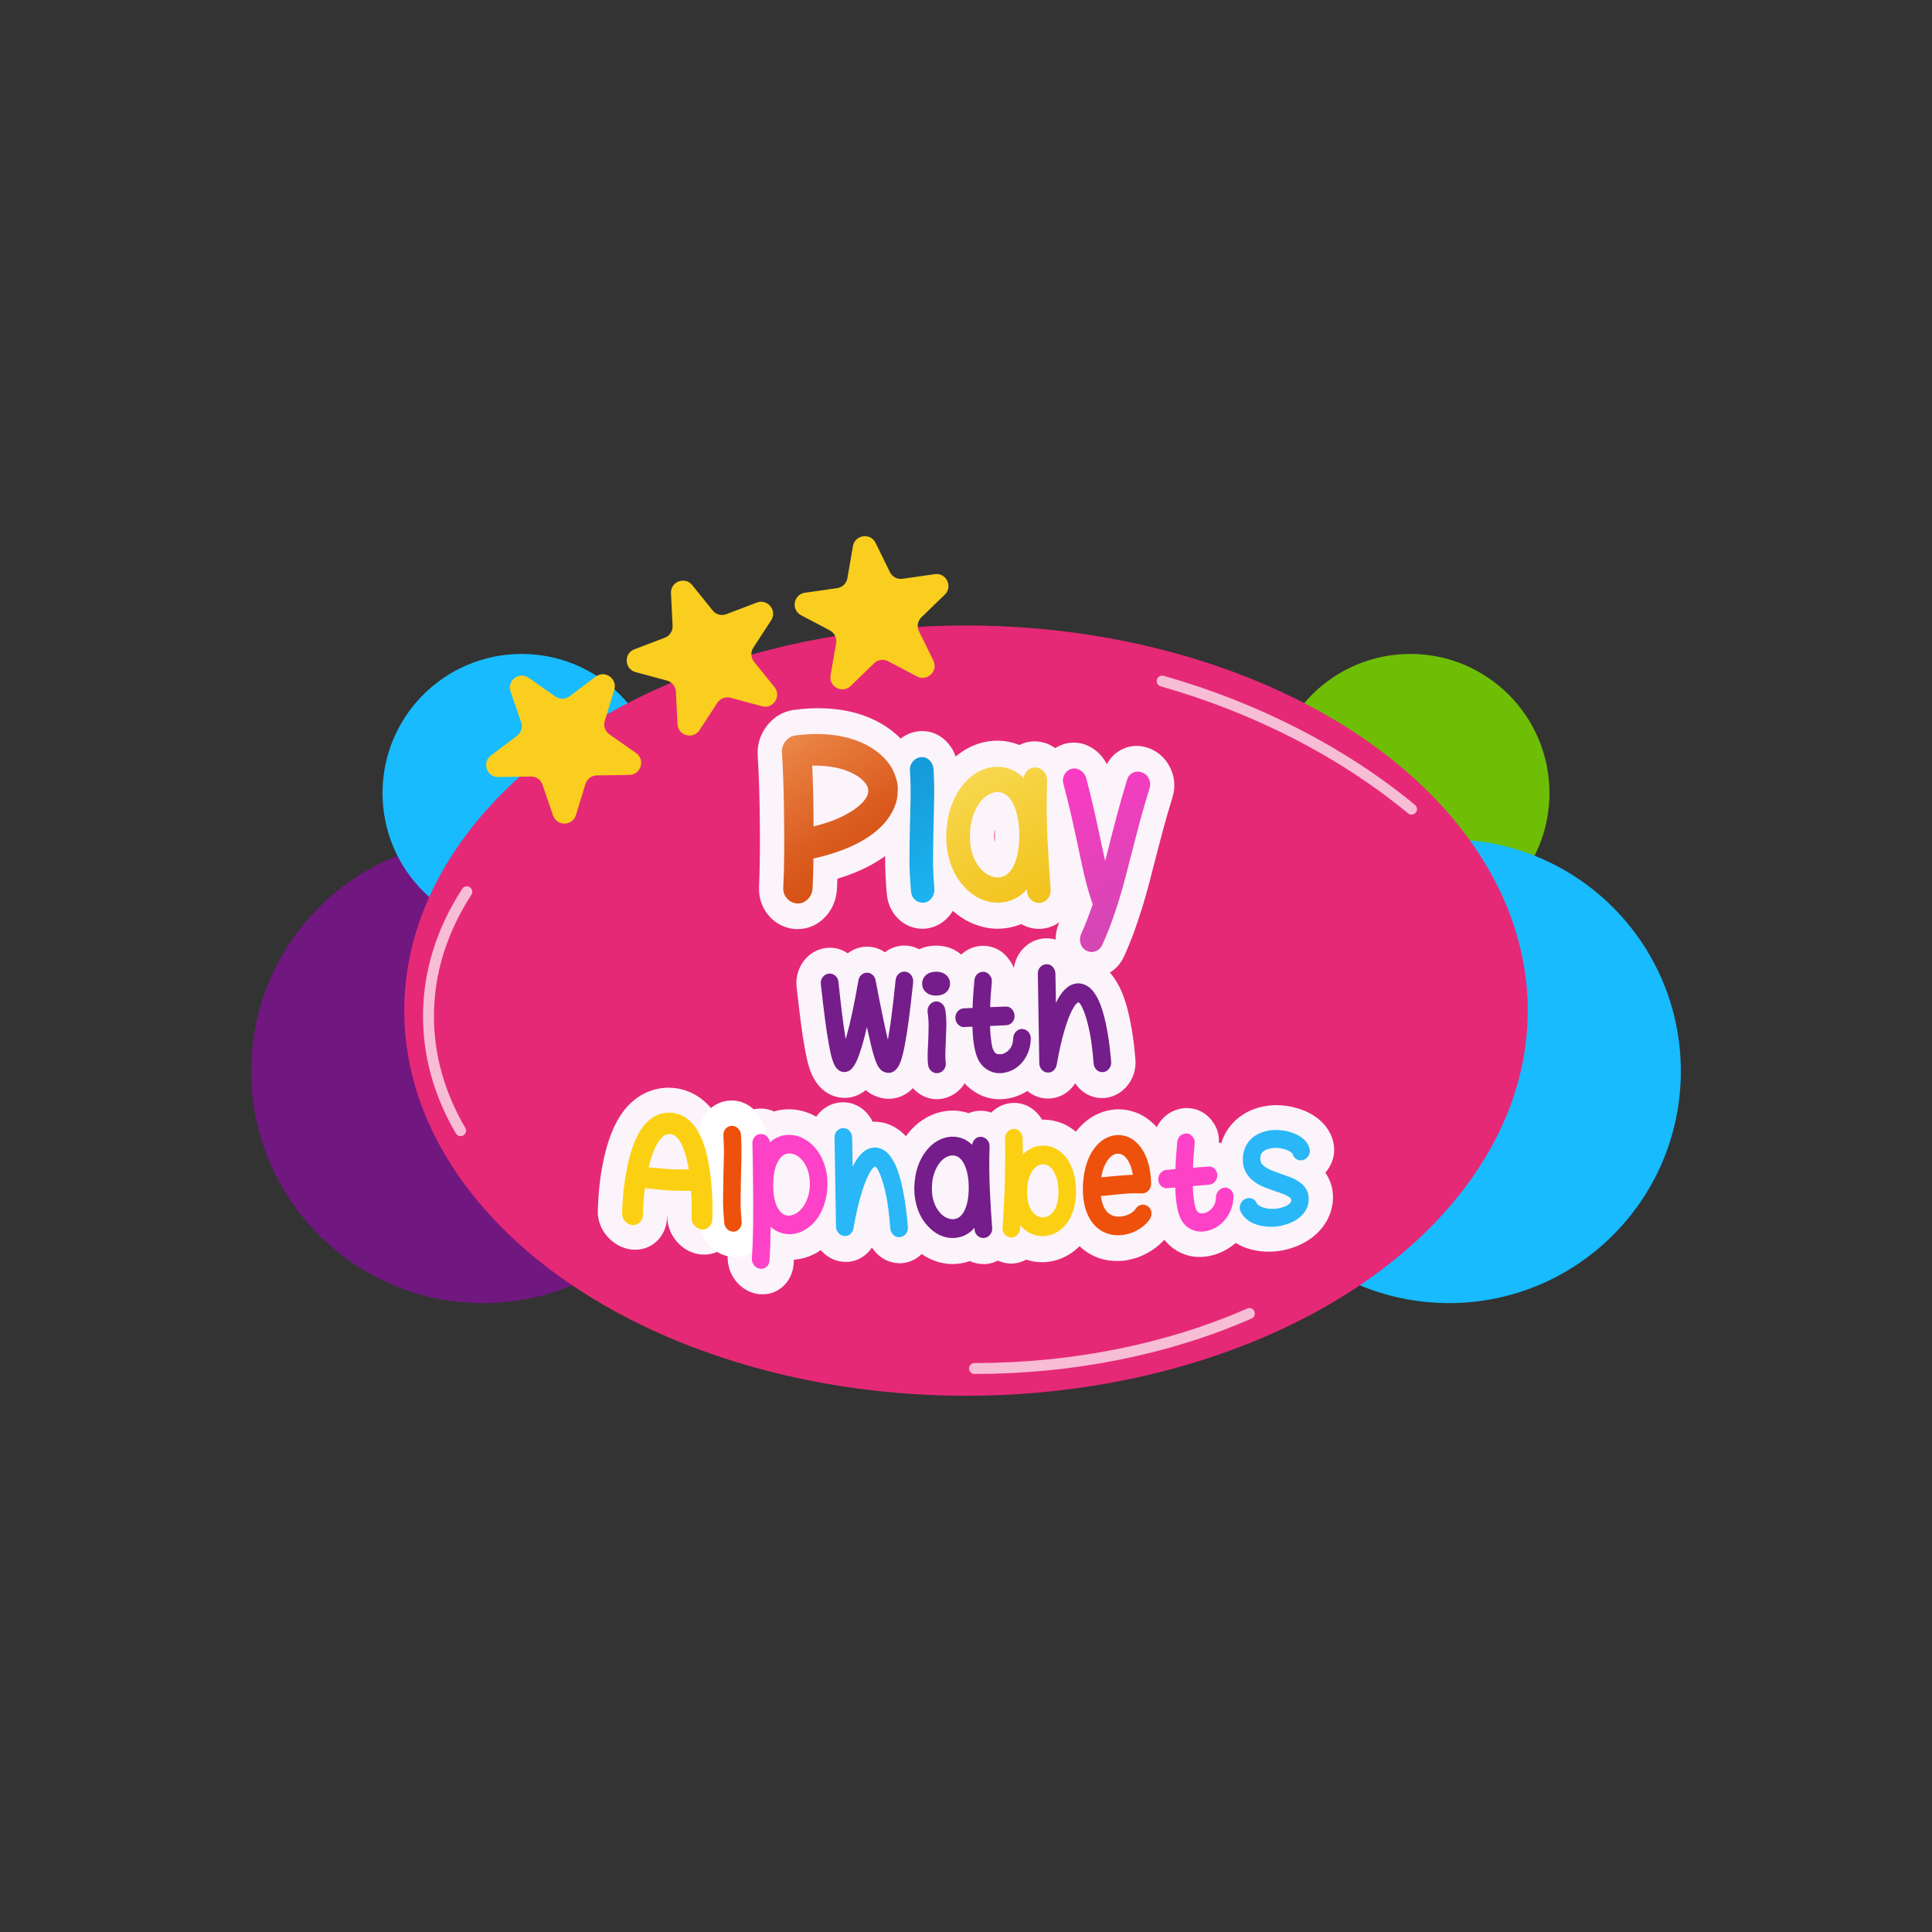 <?xml version="1.0" encoding="utf-8"?>
<!-- Generator: Adobe Illustrator 25.4.1, SVG Export Plug-In . SVG Version: 6.00 Build 0)  -->
<svg version="1.0" id="Layer_1" xmlns="http://www.w3.org/2000/svg" xmlns:xlink="http://www.w3.org/1999/xlink" x="0px" y="0px"
	 viewBox="0 0 500 500" style="enable-background:new 0 0 500 500;" xml:space="preserve">
<rect x="0" y="0" width="500" height="500" fill="#333333" stroke="none"/>
<style type="text/css">
	.st0{fill:none;stroke:#FFFFFF;stroke-width:4;stroke-miterlimit:10;}
	.st1{fill:#711780;}
	.st2{fill:#17BBFE;}
	.st3{fill:#6EBE06;}
	.st4{fill:#E52976;}
	.st5{opacity:0.69;}
	.st6{fill:#FFFFFF;}
	.st7{fill:#FCF4FB;}
	.st8{fill:#FCD012;}
	.st9{fill:#EE510B;}
	.st10{fill:#FE42C8;}
	.st11{fill:#29B7F7;}
	.st12{fill:url(#SVGID_1_);}
	.st13{fill:url(#SVGID_00000144335319685022227670000013051684444579634577_);}
	.st14{fill:url(#SVGID_00000052798780589306358720000007092310844473338762_);}
	.st15{fill:url(#SVGID_00000000209687374316802050000004594586707129485718_);}
	.st16{fill:#751D8A;}
	.st17{fill:#FACE1E;}
</style>
<path class="st0" d="M-664.45,201.81"/>
<g>
	<g>
		<circle class="st1" cx="125" cy="277.24" r="60"/>
		<circle class="st2" cx="135" cy="205.24" r="36"/>
	</g>
	<g>
		<circle class="st3" cx="365" cy="205.24" r="36"/>
		<circle class="st2" cx="375" cy="277.24" r="60"/>
	</g>
	<g>
		<ellipse class="st4" cx="250" cy="261.55" rx="145.38" ry="99.68"/>
		<g class="st5">
			<path class="st6" d="M119.2,294.03c-0.49,0-0.96-0.25-1.22-0.7c-5.64-9.63-8.5-19.83-8.5-30.32c0-11.49,3.41-22.59,10.14-32.99
				c0.42-0.66,1.3-0.84,1.96-0.42c0.66,0.42,0.84,1.3,0.42,1.96c-6.43,9.93-9.69,20.52-9.69,31.45c0,9.98,2.73,19.7,8.11,28.89
				c0.39,0.67,0.17,1.54-0.51,1.94C119.69,293.97,119.45,294.03,119.2,294.03z"/>
		</g>
		<g>
			<g>
				<path class="st7" d="M163.51,323.39c-0.05-0.01-0.07-0.01-0.12-0.01c-2.34-0.29-4.53-1.48-6.16-3.32
					c-1.72-1.93-2.61-4.32-2.52-6.75c0,0,0,0,0,0c0.01-0.23,0.02-0.62,0.04-1.17c0.03-0.81,0.09-1.8,0.18-3.03
					c0.09-1.27,0.24-2.7,0.45-4.25c0.21-1.6,0.52-3.26,0.88-4.92c0.96-4.42,2.29-7.97,3.99-10.74c0.9-1.46,1.91-2.74,3.01-3.75
					c1.1-1.01,2.24-1.82,3.41-2.41c1.18-0.6,2.38-1.02,3.57-1.26c1.07-0.21,2.12-0.3,3.12-0.27c3.94,0.1,7.5,1.77,10.31,4.87
					c0.02,0.02,0.03,0.03,0.05,0.05c2.22,2.49,3.85,5.75,5,9.97c0.01,0.03,0.01,0.04,0.02,0.07c0.7,2.67,1.22,5.76,1.56,9.18
					c0,0.03,0,0.05,0.01,0.08c0.12,1.34,0.21,2.66,0.27,3.92c0.06,1.25,0.09,2.4,0.09,3.39c0,0.96-0.01,1.72-0.02,2.3
					c-0.01,0.29-0.01,0.44-0.02,0.73c0,0.07,0,0.11,0,0.19c-0.01,0.1-0.01,0.15-0.02,0.25c-0.17,2.34-1.12,4.4-2.73,5.94
					c-1.68,1.6-3.89,2.39-6.23,2.22c-0.14-0.01-0.21-0.01-0.36-0.02c-0.09-0.01-0.14-0.02-0.23-0.03c-2.35-0.34-4.43-1.53-6.01-3.42
					c-1.6-1.9-2.44-4.29-2.36-6.72c-0.01,0-0.02,0-0.04,0c-0.01,0.24-0.02,0.48-0.03,0.73c-0.09,2.38-1.02,4.47-2.66,6.03
					c-1.69,1.59-3.92,2.36-6.29,2.15C163.61,323.4,163.58,323.39,163.51,323.39z"/>
				<path class="st7" d="M218.65,326.58c-0.22-0.01-0.45-0.02-0.68-0.05c-2.17-0.25-4.09-1.3-5.56-3.01
					c-1.45-1.68-2.26-3.77-2.34-6.03c-0.13-7.69-0.26-15.38-0.39-23.08c-0.07-2.49,0.81-4.8,2.47-6.53
					c1.55-1.62,3.62-2.55,5.82-2.61c0.11,0,0.22,0,0.33,0c2.25,0.03,4.37,0.98,5.96,2.7c0.64,0.69,1.17,1.48,1.58,2.33
					c0.2-0.01,0.4-0.02,0.6-0.01c0.18,0,0.36,0.01,0.53,0.02c2.64,0.19,5.09,1.35,7.09,3.34c0.04,0.04,0.06,0.06,0.1,0.1
					c1.16,1.21,2.19,2.73,3.06,4.52c0.02,0.04,0.03,0.06,0.05,0.1c1.07,2.29,1.91,5.07,2.59,8.49c0.26,1.29,0.48,2.57,0.66,3.79
					c0.18,1.24,0.32,2.3,0.42,3.26c0.1,0.94,0.17,1.7,0.22,2.28c0.05,0.61,0.08,0.93,0.09,1.17c0.12,2.39-0.62,4.71-2.12,6.52
					c-1.49,1.8-3.55,2.89-5.78,3.03c-0.1,0.01-0.14,0.01-0.24,0.02c-0.17,0-0.25,0-0.41-0.01c-2.2-0.04-4.29-0.97-5.88-2.61
					c-0.44-0.45-0.82-0.94-1.16-1.46c-0.46,0.7-1.01,1.32-1.65,1.86C222.47,326,220.62,326.64,218.65,326.58z"/>
				<path class="st7" d="M254.49,327.13c-1.23,0.01-2.41-0.25-3.48-0.76c-1.48,0.51-2.98,0.77-4.46,0.77
					c-1.07,0-2.13-0.14-3.15-0.39c-0.96-0.24-1.94-0.59-2.89-1.05c-0.03-0.02-0.05-0.02-0.08-0.04c-0.93-0.46-1.82-1.03-2.66-1.68
					c-0.8-0.63-1.56-1.36-2.26-2.14c-1.77-1.99-3.14-4.35-4.01-7c-0.82-2.51-1.21-5.21-1.14-8.04c0-0.08,0-0.12,0.01-0.2
					c0.06-1.18,0.18-2.34,0.36-3.46c0.21-1.28,0.52-2.53,0.94-3.71c0.78-2.23,1.88-4.25,3.24-5.98c1.46-1.85,3.2-3.34,5.16-4.38
					c2.07-1.1,4.25-1.65,6.49-1.65c1.43,0,2.81,0.23,4.12,0.67c0.98-0.42,2.03-0.63,3.13-0.63c0.12,0,0.23,0,0.35,0.01
					c2.2,0.09,4.27,1.07,5.83,2.78c1.64,1.8,2.49,4.17,2.41,6.68c-0.12,3.7-0.09,7.3,0.07,10.64c0.16,3.42,0.37,6.67,0.58,9.6
					c0.18,2.48-0.55,4.86-2.03,6.73c-1.5,1.89-3.58,3.04-5.88,3.24c-0.09,0.01-0.14,0.01-0.23,0.02
					C254.73,327.13,254.65,327.13,254.49,327.13z"/>
				<path class="st7" d="M289.73,326.34c-1.82,0.07-3.6-0.17-5.25-0.73c-3.57-1.21-6.41-3.8-8.25-7.35
					c-1.74-3.36-2.51-7.5-2.22-12.25c0.15-2.42,0.56-4.69,1.2-6.77c0.71-2.29,1.74-4.34,3.03-6.09c1.31-1.77,2.93-3.25,4.79-4.33
					c0.07-0.04,0.11-0.06,0.19-0.1c1.96-1.05,4.01-1.6,6.09-1.63c0.15,0,0.23,0,0.39,0c2.18,0.06,4.25,0.63,6.16,1.71
					c0.04,0.03,0.07,0.04,0.11,0.06c0.04,0.03,0.07,0.04,0.11,0.07c1.81,1.13,3.34,2.63,4.56,4.43c1.17,1.72,2.09,3.74,2.67,6
					c0.52,2.02,0.82,4.23,0.88,6.57c0,0.07,0,0.11,0,0.18c0,1.31-0.27,2.59-0.78,3.78c0.35,0.74,0.6,1.55,0.74,2.39
					c0.38,2.3-0.11,4.67-1.37,6.67c-0.03,0.05-0.05,0.08-0.09,0.14c-0.98,1.48-2.22,2.78-3.68,3.87c-1.31,0.97-2.77,1.77-4.34,2.37
					c-0.05,0.02-0.08,0.03-0.13,0.05c-0.05,0.02-0.08,0.03-0.13,0.04c-0.72,0.24-1.45,0.44-2.16,0.59
					C291.43,326.2,290.58,326.31,289.73,326.34z"/>
				<path class="st7" d="M311.23,325.28c-1.7,0.11-3.31-0.14-4.75-0.68c-2.78-1.03-5.05-3.04-6.45-5.83
					c-0.71-1.41-1.23-3.07-1.59-5.07c-0.02-0.09-0.03-0.19-0.05-0.28c-0.84-0.39-1.62-0.93-2.31-1.61
					c-1.58-1.57-2.51-3.73-2.59-6.06c-0.09-2.45,0.74-4.8,2.33-6.61c0.71-0.81,1.53-1.47,2.43-1.96c0.04-0.49,0.08-0.91,0.1-1.24
					c0.01-0.16,0.02-0.32,0.04-0.48c0.14-1.78,0.7-3.57,1.77-5.06c1.19-1.65,2.83-2.79,4.71-3.31c0.67-0.19,1.37-0.3,2.07-0.32
					c0.63-0.01,1.26,0.04,1.88,0.17c1.43,0.3,2.75,0.99,3.83,1.99c0.04,0.04,0.06,0.06,0.1,0.09c0.04,0.04,0.06,0.06,0.1,0.1
					c0.35,0.36,0.7,0.78,1.13,1.38c0.74,1.03,1.57,2.73,1.48,5.18c1.18,0.35,2.27,0.98,3.19,1.85c1.21,1.14,2.04,2.6,2.43,4.22
					c0.74,0.39,1.42,0.89,2.02,1.5c1.63,1.64,2.47,3.85,2.41,6.24c-0.05,1.74-0.35,3.46-0.92,5.09c-0.58,1.65-1.39,3.19-2.43,4.59
					c-0.04,0.05-0.05,0.07-0.09,0.12c-2.06,2.64-4.67,4.46-7.68,5.41C313.34,325.01,312.28,325.22,311.23,325.28z"/>
				<path class="st7" d="M329.84,323.88c-1.78,0.14-3.55,0.03-5.25-0.33c-2-0.42-3.82-1.18-5.35-2.27
					c-1.74-1.24-3.07-2.86-3.92-4.78c-0.94-2.15-1-4.57-0.19-6.81c0.4-1.12,1-2.14,1.76-3.01c-1.06-2.02-1.59-4.35-1.52-6.84
					c0-0.07,0-0.11,0.01-0.18c0.21-3.97,1.79-7.4,4.57-9.9c0.03-0.03,0.05-0.04,0.08-0.07c2.18-1.9,4.84-3.07,7.85-3.5
					c0.63-0.09,1.27-0.15,1.91-0.17c0.96-0.03,1.94,0.02,2.91,0.15c1.51,0.2,2.98,0.57,4.38,1.09c0.03,0.01,0.05,0.02,0.08,0.03
					c1.91,0.74,3.53,1.75,4.83,2.99c1.53,1.48,2.55,3.23,3.04,5.19c0.56,2.23,0.21,4.59-1.04,6.66c-0.29,0.49-0.62,0.94-0.99,1.36
					c1.23,1.75,1.91,3.8,1.97,6.04c0.09,3.55-1.34,6.96-4.05,9.58c-1.84,1.78-4.12,3.07-6.68,3.89c-0.69,0.22-1.42,0.42-2.15,0.57
					C331.35,323.71,330.59,323.82,329.84,323.88z"/>
				<path class="st7" d="M196.46,334.94c-0.09-0.01-0.14-0.02-0.23-0.03c-2.29-0.32-4.38-1.57-5.87-3.49
					c-1.47-1.9-2.19-4.25-2.03-6.6c0.06-0.95,0.12-2.18,0.18-3.61c0.06-1.43,0.1-2.99,0.12-4.65c0.02-1.67,0.03-3.44,0.02-5.28
					c-0.01-2.23-0.02-3.35-0.03-5.58c-0.01-1.8-0.03-3.54-0.07-5.21c-0.03-1.69-0.06-3.25-0.09-4.65c-0.05-2.37,0.76-4.61,2.34-6.3
					c1.55-1.67,3.65-2.61,5.91-2.65c0.11,0,0.22,0,0.33,0c1.15,0.03,2.25,0.28,3.27,0.75c1.31-0.4,2.67-0.59,4.07-0.56
					c2.03,0.04,4.03,0.52,5.95,1.44c0.04,0.02,0.06,0.03,0.09,0.04c1.75,0.88,3.36,2.1,4.77,3.62c0.04,0.04,0.05,0.06,0.09,0.1
					c1.71,1.92,3.03,4.19,3.92,6.74c0.88,2.5,1.29,5.22,1.22,8.05c-0.06,2.56-0.49,5.03-1.29,7.31c-0.79,2.26-1.9,4.27-3.28,5.99
					c-0.04,0.05-0.06,0.07-0.1,0.12c-1.52,1.79-3.27,3.19-5.21,4.14c-1.63,0.8-3.33,1.26-5.07,1.37c-0.02,0.4-0.05,0.78-0.08,1.14
					c-0.17,2.22-1.13,4.3-2.72,5.76c-1.61,1.47-3.62,2.18-5.81,2.04C196.7,334.95,196.62,334.95,196.46,334.94z"/>
				<path class="st6" d="M189.67,325.3c-2.14-0.13-4.11-1.04-5.7-2.62c-1.61-1.59-2.58-3.72-2.79-5.97
					c-0.21-2.31-0.34-4.58-0.32-6.71c0.01-1.96,0.04-4.01,0.09-6.07c0.04-1.67,0.09-3.35,0.12-5.06c0.03-1.52,0-3.15-0.11-4.84
					c-0.15-2.4,0.6-4.68,2.16-6.42c1.49-1.68,3.54-2.67,5.77-2.79c0.22-0.01,0.44-0.01,0.65-0.01c2.12,0.05,4.15,0.93,5.72,2.49
					c1.62,1.61,2.6,3.75,2.77,6.04c0,0.04,0,0.07,0.01,0.11c0.13,2.19,0.17,4.3,0.13,6.27c-0.04,1.83-0.08,3.63-0.12,5.41
					c-0.05,1.9-0.07,3.81-0.08,5.66c-0.01,1.65,0.07,3.37,0.23,5.12c0,0.06,0.01,0.09,0.01,0.14c0.17,2.31-0.51,4.55-1.9,6.29
					c-1.43,1.77-3.44,2.82-5.66,2.96c-0.14,0.01-0.22,0.01-0.36,0.02C190.03,325.32,189.91,325.31,189.67,325.3z"/>
				<path class="st7" d="M206.13,240.47c-0.09-0.01-0.14-0.01-0.23-0.02c-2.63-0.17-4.97-1.31-6.77-3.28
					c-1.9-2.08-2.82-4.83-2.69-7.71c0.25-5.4,0.26-11.2,0.2-17.05c-0.06-5.86-0.21-11.59-0.55-16.93c-0.17-2.8,0.71-5.6,2.54-7.84
					c1.79-2.2,4.14-3.55,6.78-3.91c1.45-0.2,2.91-0.33,4.31-0.4c2.34-0.11,4.63-0.03,6.79,0.23c3.59,0.44,6.91,1.38,9.84,2.8
					c3.11,1.51,5.71,3.51,7.75,5.87c1.25,1.45,2.27,3.08,3.01,4.82c0.72,1.68,1.2,3.45,1.44,5.25c0.01,0.1,0.02,0.15,0.03,0.26
					c0.01,0.1,0.01,0.15,0.02,0.26c0.06,0.95,0.05,2-0.03,3.24c-0.1,1.65-0.5,3.37-1.17,5.12c-0.63,1.65-1.57,3.33-2.79,5
					c-1.23,1.69-2.86,3.33-4.84,4.85c-3.51,2.7-7.81,4.8-13.05,6.38c-0.03,0.9-0.08,1.79-0.12,2.66c-0.15,2.71-1.15,5.22-2.98,7.18
					c-1.92,2.06-4.36,3.16-7.07,3.19C206.37,240.47,206.29,240.47,206.13,240.47z"/>
				<path class="st7" d="M238.77,240.36c-2.34,0.01-4.49-0.86-6.23-2.51c-1.78-1.69-2.81-3.95-3.04-6.51
					c-0.27-3.1-0.44-6.16-0.43-9.03c0.02-2.72,0.05-5.55,0.12-8.39c0.06-2.32,0.12-4.65,0.16-7.03c0.04-2.18,0-4.51-0.15-6.89
					c-0.17-2.69,0.66-5.31,2.35-7.35c1.66-2,3.84-3.18,6.32-3.41c0.25-0.02,0.48-0.03,0.71-0.04c2.34-0.03,4.5,0.86,6.23,2.57
					c1.8,1.78,2.85,4.08,3.04,6.65c0,0.05,0,0.07,0.01,0.11c0.17,2.93,0.22,5.75,0.17,8.39c-0.05,2.5-0.11,4.96-0.17,7.39
					c-0.06,2.61-0.1,5.25-0.11,7.8c-0.01,2.34,0.09,4.77,0.32,7.24c0,0.06,0.01,0.09,0.01,0.15c0.19,2.6-0.53,5.07-2.09,7.12
					c-1.56,2.06-3.75,3.37-6.19,3.67c-0.14,0.02-0.22,0.03-0.36,0.05C239.18,240.36,239.04,240.36,238.77,240.36z"/>
				<g>
					<path class="st7" d="M268.85,240.39c-1.63-0.01-3.16-0.43-4.53-1.24c-2.04,0.8-4.1,1.21-6.13,1.2c-1.27,0-2.54-0.15-3.75-0.45
						c-1.16-0.28-2.33-0.7-3.48-1.24c-0.03-0.02-0.05-0.02-0.08-0.04c-1.12-0.55-2.2-1.22-3.2-2c-0.97-0.75-1.89-1.62-2.74-2.56
						c-2.16-2.4-3.84-5.25-4.9-8.48c-1.02-3.08-1.49-6.44-1.41-9.96c0-0.08,0-0.12,0.01-0.2c0.08-1.49,0.23-2.97,0.46-4.39
						c0.25-1.59,0.65-3.14,1.15-4.6c0.96-2.77,2.31-5.28,3.98-7.42c1.77-2.27,3.87-4.09,6.23-5.36c2.47-1.32,5.07-1.98,7.74-1.96
						c1.96,0.02,3.85,0.4,5.63,1.12c1.25-0.65,2.64-0.98,4.09-0.95c0.13,0,0.26,0.01,0.39,0.02c2.43,0.15,4.64,1.25,6.37,3.19
						c1.79,2,2.71,4.6,2.63,7.31c-0.16,5.02-0.12,9.88,0.09,14.4c0.21,4.63,0.5,8.99,0.78,12.91c0.2,2.69-0.6,5.26-2.21,7.25
						c-1.63,2.02-3.91,3.24-6.41,3.42c-0.09,0.01-0.14,0.01-0.23,0.02C269.13,240.39,269.04,240.39,268.85,240.39z M257.43,214.6
						c-0.07,0.45-0.12,0.95-0.13,1.5c0,0.05,0,0.07,0,0.12c-0.02,0.65,0.01,1.25,0.11,1.8c0.05-0.57,0.08-1.18,0.08-1.85
						C257.49,215.62,257.47,215.09,257.43,214.6z"/>
				</g>
				<path class="st7" d="M282.55,253.06c-1.36,0-2.68-0.31-3.9-0.9c-2.37-1.14-4.14-3.21-4.95-5.84c-0.76-2.44-0.65-4.99,0.33-7.35
					c0.02-0.05,0.03-0.07,0.05-0.12c0.02-0.05,0.03-0.07,0.05-0.11c0.52-1.15,1.01-2.3,1.44-3.44c0.18-0.47,0.36-0.95,0.53-1.43
					c-0.66-2.15-1.23-4.27-1.7-6.33c-0.59-2.58-1.15-5.25-1.7-7.89c-0.44-2.12-0.97-4.47-1.52-6.91c-0.54-2.38-1.19-5.1-1.99-8.01
					c-0.71-2.6-0.44-5.33,0.79-7.65c1.2-2.25,3.09-3.83,5.45-4.54c0.04-0.01,0.07-0.02,0.11-0.03c0.04-0.01,0.07-0.02,0.11-0.03
					c0.82-0.21,1.65-0.31,2.47-0.29c1.58,0.05,3.11,0.51,4.52,1.39c1.66,1.03,2.94,2.46,3.79,4.2c0.89-1.68,2.25-3.02,3.94-3.85
					c1.33-0.65,2.74-0.95,4.19-0.88c0.94,0.04,1.88,0.24,2.8,0.58c2.43,0.9,4.39,2.73,5.53,5.14c1.13,2.37,1.33,4.93,0.6,7.4
					c-0.01,0.03-0.01,0.04-0.02,0.07c-0.97,3.14-1.82,6.08-2.53,8.73c-0.71,2.65-1.39,5.25-2.02,7.71c-0.54,2.1-1.06,4.15-1.58,6.14
					c-0.54,2.04-1.12,4.1-1.75,6.12c-0.63,2.02-1.32,4.08-2.05,6.11c-0.76,2.09-1.64,4.25-2.61,6.41c-0.75,1.68-1.95,3.11-3.47,4.11
					C285.98,252.55,284.28,253.07,282.55,253.06z"/>
				<path class="st7" d="M229.91,284.38c-1.21-0.01-2.47-0.31-3.74-0.89c-0.75-0.34-1.45-0.8-2.1-1.37c-0.96,0.8-2.08,1.38-3.3,1.72
					c-0.06,0.02-0.09,0.02-0.16,0.04c-0.71,0.18-1.43,0.26-2.15,0.25c-1.77-0.02-3.51-0.61-5-1.71c-1.86-1.37-3.19-3.47-4.04-6.15
					c-0.22-0.7-0.43-1.47-0.62-2.33c-0.15-0.7-0.32-1.52-0.49-2.46c-0.35-1.88-0.71-4.2-1.06-6.89c-0.34-2.62-0.71-5.72-1.09-9.2
					c-0.26-2.4,0.4-4.77,1.85-6.69c1.43-1.88,3.46-3.07,5.73-3.36c0.33-0.04,0.66-0.06,0.98-0.07c1.68-0.01,3.28,0.49,4.67,1.45
					c1.45-1.11,3.15-1.71,4.95-1.72c1.69-0.01,3.29,0.49,4.68,1.46c1.46-1.14,3.18-1.74,4.98-1.75c0.32,0,0.65,0.02,0.97,0.05
					c2.3,0.27,4.35,1.48,5.77,3.42c1.36,1.86,2,4.09,1.84,6.46c0,0.05-0.01,0.08-0.01,0.13c-0.01,0.05-0.01,0.08-0.01,0.13
					c-0.4,3.84-0.79,7.21-1.16,10c-0.39,2.93-0.78,5.34-1.18,7.35c-0.43,2.19-0.9,3.95-1.44,5.31c-0.03,0.08-0.05,0.12-0.08,0.2
					c0,0-0.23,0.49-0.32,0.7c-0.32,0.72-0.73,1.41-1.22,2.08c-0.56,0.77-1.24,1.46-2.01,2.06c-1.1,0.85-2.37,1.41-3.76,1.65
					c-0.21,0.04-0.31,0.05-0.51,0.09c-0.09,0-0.13,0-0.22,0C230.42,284.37,230.17,284.38,229.91,284.38z"/>
				<path class="st7" d="M242.46,284.48c-2.02-0.01-3.92-0.76-5.49-2.16c-1.59-1.42-2.62-3.34-2.97-5.55
					c-0.01-0.05-0.01-0.08-0.02-0.13c-0.17-1.22-0.24-2.54-0.21-3.92c0.02-1.04,0.09-2.18,0.15-3.34c0.06-1.16,0.08-2.38,0.1-3.64
					c0.02-0.93-0.04-1.84-0.17-2.68c-0.16-1.06-0.13-2.12,0.05-3.14c-0.99-1.57-1.53-3.43-1.53-5.37c0-2.42,0.82-4.66,2.38-6.49
					c0.04-0.04,0.05-0.06,0.09-0.11c0.04-0.04,0.06-0.06,0.1-0.1c0.38-0.41,0.8-0.79,1.25-1.14c0.51-0.39,1.07-0.73,1.66-1.02
					c0.69-0.33,1.49-0.6,2.33-0.76c0.7-0.14,1.4-0.2,2.09-0.2c1.56,0,3.03,0.31,4.36,0.93c0.06,0.03,0.1,0.04,0.16,0.07
					c0.06,0.03,0.09,0.05,0.16,0.08c0.9,0.48,1.73,1.1,2.46,1.82c0.1,0.1,0.15,0.15,0.25,0.24c0.09,0.11,0.13,0.16,0.22,0.27
					c1.5,1.84,2.29,4.05,2.29,6.39c0,1.85-0.49,3.62-1.42,5.18c0.01,0.07,0.07,0.38,0.07,0.38c0.3,1.91,0.43,3.86,0.38,5.78
					c-0.04,1.57-0.09,3.08-0.16,4.51c-0.04,0.88-0.08,1.74-0.1,2.56c-0.02,0.6,0.01,0.83,0.02,0.84c0.01,0.07,0.02,0.1,0.03,0.16
					c0.34,2.44-0.24,4.87-1.61,6.84c-1.31,1.87-3.22,3.09-5.32,3.52C243.55,284.42,243.02,284.48,242.46,284.48z"/>
				<path class="st7" d="M258.75,284.48c-1.7,0.01-3.31-0.34-4.76-0.98c-2.78-1.21-5.06-3.38-6.46-6.29
					c-0.71-1.48-1.23-3.19-1.59-5.23c-0.02-0.1-0.03-0.19-0.05-0.29c-0.84-0.43-1.62-1.01-2.31-1.73c-1.58-1.65-2.51-3.87-2.59-6.23
					c-0.09-2.49,0.74-4.84,2.34-6.64c0.71-0.8,1.53-1.45,2.43-1.93c0.04-0.5,0.06-0.75,0.1-1.25c0.01-0.16,0.02-0.33,0.04-0.49
					c0.14-1.81,0.7-3.62,1.77-5.11c1.19-1.66,2.84-2.78,4.72-3.27c0.67-0.18,1.37-0.27,2.07-0.27c0.63,0,1.26,0.08,1.88,0.23
					c1.43,0.35,2.75,1.09,3.83,2.16c0.04,0.04,0.06,0.06,0.1,0.1c0.04,0.04,0.06,0.06,0.1,0.11c0.35,0.38,0.7,0.83,1.13,1.45
					c0.74,1.08,1.57,2.87,1.48,5.39c1.18,0.41,2.27,1.1,3.2,2.04c1.21,1.23,2.05,2.78,2.43,4.48c0.74,0.44,1.42,0.99,2.03,1.65
					c1.63,1.79,2.48,4.14,2.41,6.61c-0.05,1.81-0.35,3.58-0.93,5.25c-0.58,1.68-1.4,3.23-2.44,4.61c-0.04,0.05-0.05,0.07-0.09,0.12
					c-2.07,2.61-4.68,4.32-7.7,5.11C260.87,284.32,259.81,284.47,258.75,284.48z"/>
				<path class="st7" d="M271.28,284.3c-0.22,0-0.45-0.01-0.68-0.02c-2.17-0.16-4.09-1.14-5.57-2.8c-1.45-1.63-2.26-3.71-2.34-6
					c-0.13-7.77-0.26-15.55-0.39-23.32c-0.07-2.51,0.81-4.87,2.47-6.64c1.56-1.66,3.62-2.61,5.83-2.69c0.11,0,0.22-0.01,0.33,0
					c2.25,0.01,4.37,0.96,5.96,2.67c0.64,0.69,1.17,1.47,1.58,2.32c0.2-0.01,0.4-0.02,0.6-0.02c0.18,0,0.35,0.01,0.52,0.02
					c2.64,0.18,5.09,1.32,7.09,3.29c0.04,0.04,0.06,0.06,0.1,0.1c1.16,1.19,2.19,2.7,3.06,4.46c0.02,0.04,0.03,0.06,0.05,0.11
					c1.07,2.26,1.91,5,2.59,8.37c0.25,1.27,0.48,2.52,0.65,3.73c0.18,1.18,0.32,2.26,0.42,3.22c0.1,0.93,0.17,1.68,0.22,2.26
					c0.05,0.6,0.08,0.91,0.09,1.15c0.12,2.35-0.62,4.65-2.12,6.48c-1.49,1.82-3.55,2.94-5.78,3.16c-0.1,0.01-0.14,0.01-0.24,0.02
					c-0.17,0-0.25,0-0.42,0.01c-2.2,0.03-4.29-0.83-5.88-2.41c-0.44-0.44-0.82-0.91-1.16-1.42c-0.46,0.71-1.01,1.35-1.65,1.92
					C275.11,283.57,273.26,284.29,271.28,284.3z"/>
				<g>
					<path class="st8" d="M184.07,306.05c0.12,1.26,0.19,2.48,0.25,3.63c0.06,1.15,0.08,2.17,0.08,3.04c0,0.88-0.01,1.58-0.02,2.11
						c-0.01,0.53-0.02,0.81-0.02,0.84c-0.06,0.74-0.34,1.36-0.85,1.85c-0.51,0.49-1.13,0.71-1.85,0.66c-0.05,0-0.07,0-0.12-0.01
						c-0.75-0.1-1.37-0.45-1.87-1.04c-0.5-0.59-0.73-1.27-0.7-2.04c0.03-0.74,0.04-1.42,0.04-2.03c0-0.61-0.01-1.34-0.04-2.19
						c-0.03-0.84-0.07-1.74-0.12-2.69c-0.91,0.01-1.81,0.01-2.7,0c-0.88-0.01-1.77-0.04-2.65-0.09c-1.13-0.07-2.24-0.15-3.34-0.26
						c-1.09-0.11-2.18-0.22-3.25-0.35c-0.14,0.98-0.24,1.89-0.31,2.75c-0.07,0.85-0.12,1.6-0.14,2.23
						c-0.03,0.63-0.05,1.33-0.08,2.08c-0.03,0.73-0.3,1.34-0.83,1.84c-0.52,0.49-1.15,0.71-1.86,0.66c-0.02,0-0.02,0-0.04,0
						c-0.75-0.09-1.38-0.43-1.91-1.01c-0.52-0.59-0.77-1.24-0.74-1.97c0-0.06,0.01-0.45,0.04-1.19c0.03-0.74,0.08-1.68,0.17-2.84
						c0.08-1.15,0.22-2.46,0.41-3.91c0.19-1.45,0.46-2.94,0.79-4.46c0.8-3.79,1.88-6.76,3.23-8.92c0.61-1.01,1.26-1.84,1.95-2.47
						c0.69-0.63,1.37-1.12,2.05-1.47c0.68-0.34,1.33-0.57,1.97-0.69c0.64-0.12,1.23-0.17,1.78-0.15c2.24,0.08,4.19,1.01,5.8,2.81
						c1.49,1.66,2.69,4.1,3.52,7.22C183.31,300.28,183.78,303.01,184.07,306.05z M167.86,302.09c1.74,0.18,3.47,0.33,5.18,0.45
						c1.71,0.12,3.45,0.15,5.22,0.09c-0.66-3.94-1.66-6.67-2.99-8.17c-0.55-0.62-1.19-0.94-1.91-0.97
						c-0.75-0.03-1.42,0.25-2.01,0.85c-0.59,0.6-1.12,1.34-1.57,2.22c-0.46,0.88-0.84,1.82-1.16,2.82
						C168.31,300.38,168.05,301.29,167.86,302.09z"/>
				</g>
				<g>
					<path class="st9" d="M189.67,318.74c-0.58-0.03-1.09-0.26-1.52-0.69c-0.43-0.42-0.66-0.96-0.72-1.59
						c-0.18-2.1-0.31-4.15-0.3-6.09c0.01-1.94,0.04-3.95,0.09-6c0.04-1.67,0.09-3.37,0.12-5.11c0.04-1.73,0-3.56-0.12-5.45
						c-0.04-0.65,0.14-1.22,0.56-1.69c0.42-0.47,0.94-0.72,1.57-0.75c0.63-0.03,1.18,0.19,1.64,0.65c0.47,0.46,0.73,1.02,0.77,1.65
						c0.13,1.99,0.16,3.9,0.12,5.71c-0.04,1.8-0.08,3.58-0.12,5.33c-0.05,1.97-0.08,3.9-0.09,5.77c-0.01,1.88,0.1,3.82,0.26,5.79
						c0.05,0.63-0.13,1.2-0.52,1.69c-0.4,0.49-0.9,0.76-1.5,0.8C189.81,318.75,189.76,318.75,189.67,318.74z"/>
				</g>
				<g>
					<path class="st10" d="M210.75,296.83c1.12,1.24,1.98,2.74,2.57,4.44c0.59,1.7,0.87,3.54,0.82,5.52
						c-0.04,1.83-0.35,3.56-0.91,5.17c-0.53,1.52-1.27,2.88-2.2,4.01c-0.95,1.15-2.08,2.03-3.29,2.62c-1.21,0.6-2.46,0.87-3.74,0.81
						c-0.93-0.04-1.88-0.27-2.8-0.71c-0.65-0.31-1.24-0.72-1.75-1.18c-0.05,1.71-0.09,3.32-0.12,4.83c-0.04,1.51-0.1,2.83-0.19,3.94
						c-0.05,0.63-0.29,1.15-0.72,1.54c-0.43,0.39-0.95,0.57-1.56,0.54c-0.07,0-0.1-0.01-0.17-0.01c-0.63-0.08-1.15-0.39-1.56-0.91
						c-0.41-0.52-0.59-1.12-0.54-1.77c0.07-1.07,0.13-2.36,0.19-3.86c0.06-1.5,0.1-3.12,0.12-4.85c0.02-1.73,0.03-3.55,0.02-5.44
						c-0.01-1.89-0.02-3.76-0.04-5.61c-0.01-1.85-0.04-3.62-0.07-5.34c-0.04-1.71-0.05-3.29-0.09-4.69
						c-0.02-0.65,0.18-1.22,0.61-1.69c0.43-0.46,0.96-0.7,1.59-0.71c0.61-0.01,1.13,0.2,1.57,0.63c0.44,0.43,0.69,0.95,0.73,1.56
						c1.51-1.36,3.23-2.01,5.14-1.97c1.17,0.03,2.32,0.31,3.43,0.86C208.88,295.11,209.88,295.87,210.75,296.83z M209.59,306.58
						c0.02-1.33-0.15-2.55-0.51-3.64c-0.36-1.1-0.89-2.05-1.59-2.82c-0.94-1.04-1.99-1.57-3.11-1.6c-1.07-0.03-1.96,0.46-2.66,1.47
						c-0.37,0.48-0.73,1.24-1.07,2.27c-0.34,1.03-0.52,2.46-0.54,4.27c-0.02,1.62,0.12,3.03,0.44,4.23c0.31,1.2,0.77,2.14,1.38,2.8
						c0.61,0.66,1.29,1.01,2.06,1.04c0.61,0.02,1.22-0.13,1.85-0.47c0.63-0.33,1.2-0.81,1.71-1.44c0.63-0.77,1.12-1.67,1.47-2.71
						C209.38,308.95,209.57,307.81,209.59,306.58z"/>
				</g>
				<g>
					<path class="st11" d="M232.69,320.19c-0.61-0.01-1.13-0.24-1.56-0.68c-0.43-0.44-0.67-0.99-0.72-1.64
						c-0.07-0.95-0.15-1.81-0.23-2.58c-0.08-0.77-0.19-1.66-0.31-2.66c-0.13-1-0.3-2.02-0.51-3.07c-0.49-2.4-1.03-4.29-1.61-5.67
						c-0.35-0.83-0.64-1.37-0.87-1.62c-0.23-0.25-0.37-0.39-0.42-0.42c-0.05,0.02-0.21,0.16-0.49,0.4c-0.28,0.24-0.65,0.8-1.12,1.66
						c-0.72,1.36-1.42,3.23-2.1,5.63c-0.3,1.04-0.57,2.06-0.8,3.06c-0.23,1-0.43,1.9-0.59,2.69c-0.16,0.79-0.32,1.68-0.49,2.63
						c-0.11,0.61-0.4,1.11-0.84,1.49c-0.44,0.37-0.97,0.53-1.57,0.46c-0.58-0.07-1.07-0.33-1.47-0.79c-0.4-0.46-0.61-1.01-0.63-1.65
						c-0.13-7.69-0.26-15.37-0.38-23.06c-0.02-0.67,0.19-1.24,0.63-1.7c0.44-0.46,0.98-0.7,1.61-0.72c0.63-0.01,1.17,0.22,1.61,0.69
						c0.44,0.48,0.68,1.05,0.7,1.72c0.06,3.04,0.08,4.56,0.14,7.6c0.09-0.2,0.19-0.39,0.28-0.57c0.09-0.18,0.2-0.37,0.31-0.57
						c0.33-0.57,0.66-1.06,1-1.49c0.34-0.43,0.69-0.8,1.07-1.12c0.65-0.54,1.27-0.88,1.84-1.04c0.57-0.15,1.06-0.22,1.45-0.19
						c1.19,0.09,2.27,0.6,3.18,1.53c0.68,0.69,1.29,1.64,1.85,2.79c0.82,1.76,1.5,4.05,2.06,6.87c0.23,1.18,0.43,2.32,0.59,3.43
						c0.16,1.11,0.29,2.11,0.39,2.98c0.09,0.88,0.16,1.59,0.21,2.14c0.05,0.55,0.07,0.85,0.07,0.9c0.05,0.65-0.14,1.23-0.56,1.73
						c-0.42,0.51-0.93,0.78-1.54,0.82C232.79,320.19,232.76,320.19,232.69,320.19z"/>
				</g>
				<path class="st7" d="M261.33,327c-0.09-0.01-0.14-0.01-0.23-0.02c-2.3-0.16-4.39-1.28-5.88-3.14c-1.47-1.84-2.2-4.21-2.03-6.65
					c0.14-1.96,0.26-3.96,0.36-5.96c0.1-1.95,0.17-3.9,0.22-5.8c0.04-1.9,0.07-3.77,0.09-5.57c0.01-1.74,0-3.4-0.05-4.94
					c-0.08-2.46,0.77-4.85,2.41-6.66c1.56-1.72,3.65-2.72,5.88-2.82c0.1,0,0.21-0.01,0.32-0.01c2.2-0.01,4.29,0.89,5.89,2.54
					c0.52,0.54,0.98,1.14,1.35,1.79c0.08,0,0.15,0,0.23,0c2.02-0.02,4.02,0.45,5.95,1.39c0.06,0.03,0.09,0.05,0.15,0.08
					c0.06,0.03,0.09,0.05,0.15,0.08c1.67,0.93,3.18,2.2,4.49,3.78c0.04,0.04,0.06,0.07,0.09,0.11c0.03,0.05,0.05,0.07,0.09,0.12
					c2.44,3.21,3.76,7.31,3.93,12.23c0,0.03,0,0.04,0,0.07c0.03,1.33-0.04,2.63-0.2,3.88c-0.17,1.3-0.46,2.57-0.84,3.77
					c-0.78,2.45-1.99,4.66-3.6,6.49c-1.34,1.52-2.9,2.71-4.62,3.55c-1.76,0.86-3.63,1.31-5.56,1.35c-1.49,0.03-2.95-0.2-4.35-0.67
					c-1.18,0.65-2.49,1.01-3.84,1.03C261.57,327,261.49,327,261.33,327z"/>
				<g>
					<path class="st8" d="M259.46,317.66c0.14-2.02,0.26-4.06,0.37-6.09c0.1-2.04,0.18-4.04,0.23-6c0.05-1.96,0.08-3.86,0.09-5.7
						s0-3.57-0.05-5.19c-0.02-0.67,0.19-1.26,0.63-1.75c0.44-0.49,0.98-0.75,1.61-0.78c0.61-0.03,1.14,0.19,1.59,0.66
						c0.45,0.47,0.69,1.03,0.72,1.68c0.02,0.67,0.04,1.37,0.04,2.08c0,0.71,0.01,1.44,0.04,2.19c0.51-0.53,1.13-1,1.85-1.4
						c1.06-0.59,2.18-0.88,3.32-0.89c1.1-0.01,2.24,0.23,3.29,0.78c0.99,0.52,1.91,1.33,2.73,2.31c1.59,2.09,2.46,4.89,2.55,8.35
						c0.03,0.96-0.02,1.9-0.14,2.78c-0.12,0.89-0.3,1.73-0.56,2.53c-0.49,1.55-1.22,2.9-2.2,4c-0.74,0.84-1.6,1.49-2.57,1.96
						c-0.97,0.47-1.99,0.71-3.06,0.73c-1.05,0.02-2.06-0.19-3.03-0.62c-0.97-0.43-1.85-1.07-2.64-1.91
						c-0.08-0.09-0.13-0.13-0.21-0.22c0,0.13-0.01,0.26-0.02,0.41c-0.01,0.15-0.03,0.29-0.05,0.41c-0.05,0.65-0.29,1.19-0.72,1.62
						c-0.43,0.43-0.94,0.65-1.52,0.65c-0.07,0-0.1,0-0.17,0c-0.63-0.04-1.15-0.32-1.56-0.83
						C259.6,318.93,259.41,318.34,259.46,317.66z M267.48,313.94c0.72,0.76,1.54,1.14,2.45,1.12c0.89-0.01,1.68-0.4,2.38-1.16
						c0.56-0.61,0.98-1.41,1.26-2.4c0.28-0.99,0.39-2.12,0.35-3.39c-0.05-1.49-0.23-2.67-0.56-3.52c-0.33-0.85-0.66-1.49-0.98-1.91
						c-0.33-0.43-0.71-0.78-1.14-1.01c-0.43-0.23-0.88-0.34-1.35-0.34c-0.98,0.01-1.83,0.51-2.55,1.49
						c-0.35,0.45-0.69,1.12-1.01,1.99c-0.33,0.88-0.51,2.06-0.53,3.52C265.78,310.82,266.36,312.71,267.48,313.94z"/>
				</g>
				<g>
					<path class="st9" d="M289.73,319.68c-1.12,0.04-2.18-0.11-3.18-0.45c-2.1-0.72-3.69-2.19-4.79-4.32
						c-1.16-2.24-1.68-5.13-1.47-8.6c0.11-1.84,0.41-3.53,0.89-5.06c0.48-1.54,1.14-2.87,1.98-4c0.79-1.08,1.75-1.97,2.83-2.58
						c1.11-0.62,2.31-0.93,3.46-0.92c1.18,0.01,2.34,0.33,3.36,0.93c1.06,0.63,1.97,1.56,2.69,2.63c0.75,1.11,1.35,2.44,1.75,3.97
						c0.4,1.54,0.64,3.25,0.66,5.07c0.01,0.68-0.24,1.33-0.73,1.83c-0.48,0.49-1.1,0.72-1.75,0.69c-1.25-0.07-2.51-0.07-3.76,0.03
						c-1.25,0.1-2.56,0.2-3.86,0.36c-0.46,0.05-0.94,0.11-1.43,0.15c-0.49,0.04-0.98,0.08-1.47,0.11c0.14,1.19,0.44,2.19,0.84,2.99
						c0.52,1.03,1.29,1.78,2.31,2.12c1.05,0.35,2.22,0.3,3.43-0.11c0.54-0.17,1.01-0.4,1.43-0.7c0.42-0.3,0.75-0.62,0.98-0.98
						c0.35-0.55,0.83-0.9,1.45-1.03c0.62-0.13,1.19,0,1.7,0.36c0.5,0.35,0.82,0.85,0.93,1.49c0.1,0.65-0.02,1.25-0.37,1.8
						c-0.54,0.81-1.22,1.52-2.05,2.13c-0.83,0.61-1.75,1.11-2.78,1.5c-0.51,0.17-1.02,0.3-1.52,0.41
						C290.75,319.6,290.24,319.66,289.73,319.68z M289.27,298.57c-0.93,0.02-1.78,0.56-2.55,1.62c-0.33,0.43-0.65,1-0.96,1.71
						c-0.31,0.71-0.57,1.64-0.75,2.79c0.4-0.03,0.8-0.07,1.22-0.1c0.42-0.03,0.85-0.1,1.26-0.14c0.9-0.1,1.87-0.15,2.8-0.24
						c0.93-0.09,1.89-0.14,2.87-0.17c-0.14-0.96-0.34-1.75-0.59-2.37c-0.26-0.62-0.51-1.13-0.77-1.52
						c-0.72-1.07-1.55-1.59-2.48-1.57C289.3,298.57,289.29,298.57,289.27,298.57z"/>
				</g>
				<g>
					<path class="st10" d="M316.99,307.34c0.63-0.01,1.16,0.21,1.61,0.66c0.44,0.45,0.65,1,0.63,1.65c-0.03,1.06-0.2,2.08-0.54,3.05
						c-0.34,0.97-0.81,1.86-1.41,2.67c-1.19,1.52-2.64,2.54-4.37,3.05c-0.56,0.18-1.12,0.28-1.68,0.31
						c-0.89,0.05-1.68-0.07-2.38-0.34c-1.44-0.51-2.53-1.48-3.25-2.91c-0.42-0.83-0.75-1.93-1-3.27c-0.24-1.35-0.39-2.97-0.44-4.88
						c-0.82,0.06-1.24,0.09-2.06,0.15c0,0.02-0.02,0.04-0.07,0.04c-0.61,0.02-1.13-0.18-1.57-0.62c-0.44-0.44-0.68-0.97-0.7-1.61
						c-0.02-0.66,0.18-1.24,0.61-1.73c0.43-0.49,0.95-0.76,1.56-0.81c0.91-0.08,1.36-0.11,2.27-0.19c0.05-1.42,0.12-2.7,0.21-3.84
						c0.09-1.14,0.16-1.99,0.21-2.56c0-0.07,0.01-0.15,0.02-0.22c0.01-0.07,0.02-0.13,0.02-0.18c0-0.54,0.16-1.02,0.47-1.46
						c0.31-0.44,0.74-0.72,1.24-0.86c0.35-0.1,0.7-0.12,1.07-0.05c0.36,0.07,0.68,0.24,0.96,0.5c0.12,0.12,0.29,0.33,0.51,0.64
						c0.22,0.31,0.31,0.75,0.26,1.31c0,0.07,0,0.11,0,0.18c0,0.05-0.01,0.11-0.02,0.18c-0.01,0.07-0.02,0.16-0.02,0.26
						c-0.05,0.49-0.11,1.25-0.19,2.27c-0.08,1.03-0.15,2.19-0.19,3.48c1.58-0.12,2.37-0.18,3.95-0.3c0.63-0.07,1.17,0.1,1.62,0.53
						c0.45,0.43,0.68,0.98,0.72,1.62c0.03,0.64-0.15,1.22-0.58,1.72c-0.43,0.49-0.96,0.77-1.59,0.82c-1.66,0.15-2.49,0.22-4.16,0.37
						c0.02,1.02,0.08,1.89,0.16,2.61c0.08,0.71,0.16,1.31,0.24,1.8c0.08,0.48,0.17,0.86,0.26,1.14c0.09,0.28,0.17,0.47,0.24,0.59
						c0.28,0.55,0.65,0.84,1.1,0.88c0.45,0.04,0.83,0.01,1.14-0.08c0.7-0.21,1.34-0.65,1.92-1.34c0.58-0.68,0.88-1.62,0.91-2.77
						c0.02-0.63,0.26-1.19,0.7-1.67c0.44-0.48,0.97-0.74,1.57-0.77C316.97,307.34,316.98,307.34,316.99,307.34z M304.73,296.38
						c0-0.02-0.01-0.04-0.02-0.04c-0.01,0-0.02-0.01-0.02-0.04c0.05,0.19,0.09,0.34,0.12,0.44
						C304.85,296.84,304.82,296.72,304.73,296.38z"/>
				</g>
				<g>
					<path class="st11" d="M329.84,317.46c-1.21,0.09-2.4,0-3.56-0.25c-1.27-0.27-2.37-0.72-3.26-1.36
						c-0.9-0.64-1.55-1.43-1.97-2.36c-0.26-0.59-0.27-1.19-0.05-1.8c0.22-0.61,0.62-1.07,1.2-1.37c0.58-0.3,1.16-0.35,1.75-0.15
						c0.58,0.19,1,0.58,1.26,1.16c0.14,0.3,0.43,0.57,0.86,0.81c0.43,0.24,0.95,0.42,1.57,0.55c0.62,0.13,1.29,0.18,2.01,0.15
						c0.72-0.02,1.44-0.14,2.16-0.36c0.14-0.03,0.34-0.1,0.61-0.2c0.27-0.1,0.53-0.23,0.8-0.39c0.27-0.16,0.49-0.35,0.68-0.56
						c0.19-0.21,0.28-0.46,0.28-0.75c0-0.07-0.03-0.19-0.09-0.35c-0.06-0.16-0.29-0.36-0.68-0.59c-0.42-0.25-0.93-0.5-1.54-0.72
						c-0.6-0.22-1.25-0.44-1.92-0.66c-0.93-0.31-1.85-0.66-2.76-1.02c-0.91-0.35-1.76-0.82-2.55-1.4c-2.07-1.49-3.11-3.56-3-6.08
						c0.09-2.12,0.9-3.89,2.34-5.18c1.21-1.08,2.77-1.74,4.57-2.02c1.02-0.15,2.06-0.17,3.12-0.04c1.06,0.13,2.09,0.37,3.05,0.74
						c1.16,0.43,2.1,1.01,2.82,1.71c0.72,0.69,1.18,1.5,1.39,2.36c0.15,0.6,0.08,1.18-0.26,1.74c-0.34,0.56-0.82,0.95-1.41,1.14
						c-0.59,0.18-1.17,0.11-1.69-0.19c-0.52-0.3-0.87-0.76-1.03-1.36c-0.05-0.12-0.22-0.29-0.51-0.51
						c-0.29-0.22-0.74-0.43-1.34-0.64c-0.65-0.23-1.33-0.37-2.04-0.42c-0.71-0.05-1.38,0.01-1.97,0.15
						c-0.59,0.13-1.08,0.29-1.41,0.51c-0.34,0.22-0.59,0.45-0.75,0.68c-0.16,0.24-0.26,0.47-0.3,0.71
						c-0.04,0.24-0.05,0.44-0.05,0.58c-0.01,0.47,0.06,0.89,0.24,1.24c0.19,0.35,0.5,0.68,0.94,0.99c0.53,0.38,1.18,0.71,1.94,1.01
						c0.76,0.29,1.52,0.6,2.29,0.87c0.75,0.27,1.53,0.53,2.28,0.81c0.76,0.27,1.45,0.62,2.08,1.03c1.79,1.12,2.71,2.6,2.75,4.48
						c0.04,1.74-0.59,3.25-1.92,4.52c-1.04,1-2.37,1.74-3.98,2.22c-0.47,0.15-0.95,0.28-1.45,0.38
						C330.86,317.36,330.35,317.42,329.84,317.46z"/>
				</g>
				<linearGradient id="SVGID_1_" gradientUnits="userSpaceOnUse" x1="192.648" y1="179.416" x2="232.802" y2="238.59">
					<stop  offset="0.124" style="stop-color:#F19554"/>
					<stop  offset="0.308" style="stop-color:#E77D3E"/>
					<stop  offset="0.593" style="stop-color:#DB5D20"/>
					<stop  offset="0.834" style="stop-color:#D34A0E"/>
					<stop  offset="1" style="stop-color:#D04308"/>
				</linearGradient>
				<path class="st12" d="M206.36,233.82c-1.06-0.07-1.96-0.5-2.68-1.29c-0.73-0.8-1.03-1.77-0.97-2.87
					c0.29-5.54,0.27-11.49,0.21-17.54c-0.06-6.05-0.2-11.9-0.56-17.39c-0.07-1.07,0.24-2.04,0.94-2.91
					c0.71-0.86,1.57-1.36,2.59-1.49c3.46-0.45,6.68-0.49,9.67-0.12c2.99,0.37,5.7,1.13,8.08,2.29c2.36,1.14,4.29,2.6,5.78,4.34
					c0.83,0.95,1.48,1.98,1.95,3.09c0.47,1.11,0.83,2.29,0.94,3.42c0.06,0.61,0.03,1.41-0.03,2.33c-0.06,0.93-0.3,1.93-0.71,3.01
					c-0.41,1.08-1.05,2.21-1.92,3.4c-0.87,1.19-2.05,2.36-3.54,3.52c-3.78,2.91-8.97,5.1-15.58,6.58c-0.04,1.29-0.07,2.58-0.09,3.85
					c-0.02,1.27-0.09,2.55-0.15,3.78c-0.05,1.07-0.42,2.02-1.15,2.8c-0.73,0.78-1.6,1.18-2.62,1.2
					C206.47,233.82,206.43,233.82,206.36,233.82z M210.2,198.14c0.24,5.12,0.35,10.36,0.35,15.74c2.95-0.75,5.32-1.56,7.11-2.43
					c1.79-0.88,3.14-1.71,4.04-2.41c0.99-0.78,1.8-1.57,2.33-2.38c0.53-0.81,0.75-1.55,0.68-2.22c-0.09-0.79-0.5-1.58-1.27-2.36
					c-0.77-0.78-1.78-1.47-3.04-2.06C217.65,198.7,214.24,198.07,210.2,198.14z"/>
				
					<linearGradient id="SVGID_00000116951881011615626150000017387074190224431531_" gradientUnits="userSpaceOnUse" x1="224.331" y1="185.679" x2="250.56" y2="238.996">
					<stop  offset="0" style="stop-color:#1490CF"/>
					<stop  offset="0.399" style="stop-color:#179FDD"/>
					<stop  offset="1" style="stop-color:#1EBCF9"/>
				</linearGradient>
				<path style="fill:url(#SVGID_00000116951881011615626150000017387074190224431531_);" d="M238.77,233.62
					c-0.78,0-1.46-0.27-2.04-0.82c-0.58-0.55-0.89-1.27-0.96-2.13c-0.24-2.88-0.42-5.7-0.4-8.38c0.02-2.68,0.05-5.45,0.12-8.28
					c0.06-2.3,0.12-4.66,0.16-7.06c0.05-2.39,0-4.91-0.16-7.5c-0.06-0.9,0.19-1.69,0.75-2.37c0.56-0.68,1.27-1.05,2.11-1.13
					c0.84-0.08,1.58,0.19,2.21,0.81c0.63,0.61,0.98,1.36,1.03,2.23c0.18,2.72,0.21,5.36,0.16,7.84c-0.05,2.48-0.11,4.93-0.16,7.34
					c-0.07,2.71-0.1,5.36-0.12,7.94c-0.02,2.58,0.13,5.25,0.35,7.94c0.07,0.86-0.17,1.66-0.7,2.36c-0.53,0.71-1.2,1.11-2.02,1.21
					C238.96,233.62,238.9,233.62,238.77,233.62z"/>
				
					<linearGradient id="SVGID_00000143609681630529716420000018250225971033314703_" gradientUnits="userSpaceOnUse" x1="250.805" y1="197.974" x2="272.958" y2="239.722">
					<stop  offset="0" style="stop-color:#F7D952"/>
					<stop  offset="0.024" style="stop-color:#F7D850"/>
					<stop  offset="0.669" style="stop-color:#F3C726"/>
					<stop  offset="1" style="stop-color:#F2C016"/>
				</linearGradient>
				<path style="fill:url(#SVGID_00000143609681630529716420000018250225971033314703_);" d="M271.9,230.19
					c0.06,0.9-0.18,1.69-0.73,2.37c-0.55,0.68-1.24,1.05-2.09,1.11c-0.09,0-0.14,0-0.23,0c-0.81-0.01-1.51-0.29-2.09-0.87
					c-0.58-0.57-0.93-1.32-0.96-2.16c-0.01-0.23-0.02-0.42-0.05-0.55c-0.03,0.07-0.09,0.15-0.19,0.25c-0.5,0.57-1.04,1.05-1.62,1.45
					c-0.58,0.4-1.18,0.75-1.81,1.04c-1.35,0.53-2.66,0.79-3.94,0.79c-0.81,0-1.6-0.1-2.37-0.28c-0.77-0.19-1.55-0.46-2.32-0.83
					c-0.75-0.36-1.46-0.82-2.14-1.33c-0.67-0.52-1.31-1.11-1.9-1.79c-1.57-1.71-2.73-3.73-3.5-6.05c-0.77-2.33-1.15-4.89-1.06-7.56
					c0.04-1.22,0.19-2.45,0.38-3.62c0.19-1.17,0.47-2.3,0.84-3.37c0.72-2.08,1.7-3.89,2.91-5.44c1.22-1.56,2.63-2.79,4.22-3.64
					c1.6-0.85,3.24-1.27,4.93-1.26c2.57,0.02,4.82,0.98,6.76,2.88c0.12-0.8,0.48-1.47,1.06-1.99c0.58-0.53,1.26-0.77,2.04-0.72
					c0.81,0.05,1.52,0.4,2.11,1.06c0.59,0.66,0.87,1.45,0.84,2.35c-0.17,5.26-0.13,10.28,0.09,15.01
					C271.32,221.75,271.59,226.14,271.9,230.19z M261.25,225.69c0.81-0.9,1.44-2.16,1.88-3.78c0.44-1.62,0.66-3.52,0.66-5.69
					c0-1.71-0.14-3.25-0.42-4.62c-0.28-1.38-0.67-2.56-1.15-3.55c-0.48-0.99-1.06-1.75-1.74-2.28c-0.67-0.52-1.43-0.79-2.28-0.8
					c-0.81-0.01-1.64,0.24-2.49,0.74c-0.84,0.5-1.6,1.23-2.28,2.18c-0.67,0.95-1.24,2.11-1.69,3.47c-0.45,1.36-0.68,2.91-0.73,4.6
					c-0.05,1.8,0.15,3.48,0.63,5c0.49,1.53,1.21,2.83,2.18,3.9c0.63,0.71,1.32,1.25,2.09,1.64c0.77,0.39,1.53,0.58,2.28,0.59
					C259.39,227.08,260.4,226.62,261.25,225.69z"/>
				
					<linearGradient id="SVGID_00000021839206020561802990000001003310731373759416_" gradientUnits="userSpaceOnUse" x1="274.36" y1="194.917" x2="298.319" y2="242.406">
					<stop  offset="0" style="stop-color:#FF3AC5"/>
					<stop  offset="1" style="stop-color:#D048B1"/>
				</linearGradient>
				<path style="fill:url(#SVGID_00000021839206020561802990000001003310731373759416_);" d="M295.54,199.89
					c0.81,0.3,1.41,0.84,1.78,1.63c0.38,0.79,0.44,1.61,0.19,2.45c-1,3.26-1.87,6.26-2.6,9.01c-0.73,2.75-1.42,5.36-2.04,7.82
					c-0.53,2.1-1.06,4.14-1.57,6.12c-0.52,1.98-1.07,3.93-1.66,5.86c-0.59,1.93-1.24,3.87-1.95,5.82c-0.7,1.95-1.51,3.93-2.42,5.95
					c-0.25,0.56-0.63,1.01-1.13,1.34c-0.5,0.33-1.03,0.49-1.59,0.49c-0.47,0-0.91-0.11-1.31-0.31c-0.78-0.37-1.31-0.98-1.57-1.83
					c-0.27-0.85-0.23-1.69,0.12-2.52c0.59-1.29,1.13-2.58,1.62-3.86c0.48-1.28,0.95-2.54,1.38-3.8c-0.03-0.03-0.05-0.08-0.05-0.15
					c-0.91-2.71-1.65-5.33-2.23-7.87c-0.58-2.54-1.13-5.13-1.67-7.72c-0.46-2.2-0.99-4.56-1.55-7.05c-0.56-2.49-1.25-5.27-2.06-8.32
					c-0.25-0.87-0.17-1.69,0.23-2.45c0.41-0.76,1.03-1.28,1.83-1.51c0.79-0.22,1.59-0.09,2.32,0.36c0.73,0.45,1.23,1.1,1.48,1.94
					c0.81,3.12,1.51,5.95,2.09,8.51c0.58,2.56,1.1,4.95,1.57,7.19c0.22,1,0.43,1.98,0.63,2.93c0.2,0.95,0.41,1.91,0.63,2.88
					c0.16-0.63,0.32-1.25,0.49-1.86c0.17-0.61,0.34-1.24,0.49-1.91c0.63-2.51,1.31-5.17,2.06-7.98c0.75-2.81,1.63-5.89,2.63-9.23
					c0.25-0.85,0.75-1.46,1.5-1.83C293.95,199.63,294.73,199.59,295.54,199.89z"/>
				<g>
					<path class="st16" d="M229.91,277.66c-0.37,0-0.81-0.12-1.31-0.34c-0.5-0.23-0.97-0.72-1.42-1.47
						c-0.21-0.4-0.42-0.88-0.63-1.44c-0.21-0.56-0.43-1.27-0.66-2.11c-0.21-0.77-0.44-1.69-0.68-2.75
						c-0.24-1.06-0.53-2.31-0.86-3.75c-0.23,1.02-0.46,1.96-0.68,2.81c-0.22,0.86-0.45,1.66-0.68,2.4
						c-0.26,0.84-0.51,1.59-0.75,2.23c-0.24,0.65-0.48,1.22-0.72,1.71c-0.23,0.47-0.54,0.95-0.91,1.43
						c-0.37,0.48-0.87,0.82-1.47,0.98c-0.76,0.2-1.49,0.05-2.13-0.43c-0.68-0.5-1.21-1.41-1.61-2.73c-0.16-0.5-0.31-1.07-0.45-1.71
						c-0.14-0.64-0.29-1.4-0.45-2.27c-0.33-1.76-0.66-3.93-1-6.52c-0.34-2.59-0.69-5.61-1.07-9.07c-0.07-0.64,0.09-1.22,0.49-1.75
						c0.4-0.52,0.91-0.82,1.54-0.9c0.63-0.08,1.19,0.09,1.68,0.5c0.49,0.41,0.77,0.95,0.84,1.62c0.33,3.07,0.64,5.79,0.93,8.15
						c0.29,2.36,0.58,4.38,0.86,6.07c0.04,0.22,0.06,0.34,0.11,0.56c0.05-0.12,0.08-0.23,0.09-0.32c0.01-0.09,0.04-0.19,0.09-0.32
						c0.51-1.79,1.03-3.89,1.54-6.33c0.51-2.43,1.04-5.17,1.57-8.2c0.09-0.57,0.35-1.04,0.77-1.42c0.42-0.37,0.9-0.56,1.43-0.56
						c0.54,0,1.01,0.18,1.43,0.54c0.42,0.36,0.69,0.83,0.8,1.4c0.68,3.58,1.27,6.59,1.77,9c0.5,2.42,0.94,4.41,1.31,5.98
						c0.05,0.2,0.08,0.34,0.11,0.41c0.02-0.12,0.05-0.26,0.07-0.39c0.02-0.14,0.05-0.28,0.07-0.43c0.3-1.72,0.61-3.79,0.91-6.21
						c0.3-2.42,0.62-5.21,0.94-8.38c0.07-0.67,0.35-1.22,0.84-1.65c0.49-0.42,1.05-0.6,1.68-0.53c0.63,0.07,1.14,0.37,1.52,0.9
						c0.38,0.52,0.55,1.12,0.51,1.8c-0.4,3.8-0.78,7.06-1.14,9.79c-0.36,2.73-0.74,5.03-1.1,6.87c-0.36,1.79-0.71,3.17-1.09,4.11
						c-0.07,0.15-0.16,0.35-0.28,0.62c-0.12,0.26-0.28,0.54-0.49,0.82c-0.21,0.29-0.47,0.55-0.77,0.78
						c-0.3,0.24-0.66,0.39-1.08,0.46c-0.05,0-0.11,0.01-0.19,0.02C230.1,277.65,230.01,277.66,229.91,277.66z"/>
				</g>
				<g>
					<path class="st16" d="M245.14,252.59c0.49,0.6,0.74,1.25,0.74,1.95c0,0.73-0.25,1.39-0.74,1.99c-0.3,0.33-0.64,0.58-1.02,0.75
						c-0.54,0.25-1.15,0.38-1.86,0.38c-0.33,0-0.65-0.03-0.98-0.09c-0.33-0.06-0.62-0.16-0.88-0.28c-0.21-0.1-0.4-0.21-0.56-0.34
						c-0.16-0.12-0.32-0.26-0.46-0.41c-0.49-0.55-0.73-1.21-0.73-1.99c0-0.72,0.24-1.37,0.73-1.95c0.14-0.15,0.29-0.29,0.46-0.41
						c0.16-0.12,0.35-0.24,0.56-0.34c0.26-0.12,0.55-0.22,0.88-0.28c0.33-0.06,0.65-0.09,0.98-0.09c0.7,0,1.34,0.12,1.86,0.37
						C244.49,252.02,244.84,252.29,245.14,252.59z M244.61,261.21c0.25,1.48,0.33,3,0.3,4.5c-0.04,1.5-0.09,2.94-0.16,4.31
						c-0.05,0.95-0.08,1.86-0.1,2.74c-0.02,0.88,0.02,1.61,0.1,2.17c0.1,0.67-0.05,1.28-0.42,1.82c-0.38,0.54-0.88,0.86-1.52,0.95
						c-0.07,0.02-0.19,0.04-0.35,0.04c-0.54,0-1.03-0.2-1.46-0.58c-0.43-0.39-0.71-0.89-0.79-1.48c-0.12-0.84-0.16-1.77-0.14-2.77
						c0.02-1,0.08-2.06,0.14-3.15c0.06-1.23,0.08-2.54,0.11-3.88c0.02-1.34-0.06-2.63-0.25-3.88c-0.1-0.65,0.05-1.25,0.42-1.8
						c0.38-0.55,0.88-0.9,1.48-1.01c0.6-0.11,1.18,0.05,1.69,0.45C244.18,260.04,244.5,260.57,244.61,261.21z"/>
				</g>
				<g>
					<path class="st16" d="M264.53,266.3c0.63,0.02,1.17,0.28,1.61,0.76c0.44,0.49,0.65,1.07,0.63,1.74
						c-0.03,1.09-0.2,2.14-0.54,3.13c-0.34,0.99-0.81,1.88-1.42,2.68c-1.19,1.5-2.65,2.47-4.38,2.9c-0.56,0.15-1.12,0.23-1.68,0.23
						c-0.89,0-1.68-0.16-2.38-0.48c-1.45-0.6-2.53-1.65-3.26-3.15c-0.42-0.87-0.75-2.01-1-3.39c-0.24-1.39-0.39-3.06-0.44-5.01
						c-0.83,0.03-1.24,0.05-2.07,0.08c0,0.03-0.02,0.04-0.07,0.04c-0.61,0-1.13-0.23-1.58-0.69c-0.44-0.46-0.68-1.02-0.7-1.67
						c-0.02-0.67,0.18-1.26,0.61-1.74c0.43-0.49,0.95-0.74,1.56-0.77c0.91-0.04,1.37-0.07,2.28-0.11c0.05-1.45,0.12-2.76,0.21-3.92
						c0.09-1.16,0.16-2.03,0.21-2.61c0-0.08,0.01-0.15,0.02-0.23c0.01-0.07,0.02-0.14,0.02-0.19c0-0.55,0.16-1.04,0.47-1.48
						c0.32-0.44,0.74-0.71,1.24-0.84c0.35-0.09,0.71-0.11,1.07-0.02c0.36,0.09,0.68,0.27,0.96,0.54c0.12,0.13,0.29,0.35,0.51,0.68
						c0.22,0.33,0.31,0.78,0.26,1.35c0,0.07,0,0.11,0,0.19c0,0.05-0.01,0.11-0.02,0.19c-0.01,0.07-0.02,0.16-0.02,0.26
						c-0.05,0.5-0.11,1.27-0.19,2.32c-0.08,1.05-0.15,2.24-0.19,3.56c1.58-0.06,2.37-0.09,3.96-0.15c0.63-0.05,1.17,0.16,1.63,0.62
						c0.46,0.46,0.68,1.04,0.72,1.7c0.03,0.66-0.15,1.26-0.58,1.74c-0.43,0.49-0.96,0.74-1.59,0.77c-1.67,0.08-2.5,0.11-4.17,0.19
						c0.02,1.05,0.08,1.94,0.16,2.68c0.08,0.74,0.16,1.36,0.24,1.86c0.08,0.5,0.17,0.89,0.26,1.18c0.09,0.29,0.18,0.49,0.25,0.62
						c0.28,0.57,0.65,0.89,1.1,0.95c0.46,0.06,0.83,0.05,1.14-0.02c0.7-0.18,1.34-0.6,1.93-1.28c0.58-0.68,0.88-1.62,0.91-2.81
						c0.02-0.64,0.26-1.21,0.7-1.69c0.44-0.47,0.97-0.71,1.57-0.71C264.51,266.3,264.52,266.3,264.53,266.3z M252.24,254.54
						c0-0.02-0.01-0.04-0.02-0.04c-0.01,0-0.02-0.01-0.02-0.04c0.05,0.2,0.09,0.35,0.12,0.45
						C252.37,255.01,252.34,254.89,252.24,254.54z"/>
				</g>
				<g>
					<path class="st16" d="M285.31,277.47c-0.61,0.01-1.13-0.21-1.56-0.64c-0.43-0.43-0.67-0.97-0.72-1.61
						c-0.07-0.94-0.15-1.8-0.23-2.56c-0.08-0.77-0.19-1.65-0.32-2.64c-0.13-0.99-0.3-2.01-0.51-3.05c-0.49-2.38-1.03-4.25-1.61-5.62
						c-0.35-0.82-0.64-1.35-0.87-1.6c-0.23-0.25-0.37-0.38-0.42-0.41c-0.05,0.03-0.21,0.16-0.49,0.41
						c-0.28,0.25-0.65,0.81-1.12,1.68c-0.72,1.37-1.42,3.26-2.1,5.67c-0.3,1.05-0.57,2.07-0.8,3.08c-0.23,1.01-0.43,1.91-0.59,2.71
						c-0.16,0.8-0.32,1.69-0.49,2.65c-0.11,0.62-0.4,1.13-0.84,1.52c-0.44,0.39-0.97,0.56-1.57,0.51c-0.58-0.05-1.07-0.29-1.47-0.74
						c-0.4-0.45-0.61-0.99-0.63-1.64c-0.13-7.73-0.26-15.46-0.38-23.19c-0.02-0.67,0.19-1.25,0.63-1.72
						c0.44-0.47,0.98-0.72,1.61-0.74c0.63-0.02,1.17,0.2,1.61,0.68c0.44,0.47,0.68,1.05,0.7,1.72c0.06,3.05,0.08,4.57,0.14,7.62
						c0.09-0.2,0.19-0.39,0.28-0.58c0.09-0.19,0.2-0.38,0.31-0.58c0.33-0.57,0.66-1.08,1-1.51c0.34-0.43,0.69-0.81,1.07-1.14
						c0.65-0.55,1.27-0.9,1.84-1.06c0.57-0.16,1.06-0.23,1.45-0.2c1.19,0.08,2.27,0.58,3.18,1.5c0.68,0.68,1.29,1.61,1.85,2.75
						c0.82,1.74,1.5,4,2.06,6.8c0.23,1.16,0.43,2.29,0.59,3.39c0.16,1.1,0.29,2.08,0.38,2.95c0.09,0.87,0.16,1.57,0.21,2.11
						c0.05,0.54,0.07,0.84,0.07,0.89c0.05,0.64-0.14,1.22-0.56,1.73c-0.42,0.51-0.93,0.8-1.54,0.85
						C285.42,277.47,285.38,277.47,285.31,277.47z"/>
				</g>
				<g>
					<path class="st16" d="M256.77,317.76c0.05,0.67-0.13,1.27-0.54,1.78c-0.41,0.51-0.93,0.8-1.56,0.85c-0.07,0-0.11,0-0.18,0
						c-0.61,0-1.13-0.21-1.56-0.63c-0.43-0.42-0.7-0.98-0.72-1.61c-0.01-0.17-0.01-0.31-0.03-0.41c-0.02,0.05-0.07,0.11-0.14,0.19
						c-0.37,0.43-0.78,0.79-1.21,1.09c-0.43,0.3-0.88,0.56-1.35,0.79c-1,0.4-1.98,0.6-2.94,0.59c-0.61,0-1.2-0.07-1.77-0.21
						c-0.57-0.14-1.16-0.35-1.73-0.63c-0.56-0.27-1.09-0.61-1.59-1c-0.5-0.39-0.97-0.84-1.42-1.34c-1.17-1.28-2.04-2.8-2.61-4.54
						c-0.57-1.74-0.86-3.65-0.79-5.64c0.03-0.91,0.14-1.82,0.28-2.69c0.14-0.87,0.35-1.71,0.63-2.5c0.54-1.54,1.27-2.89,2.17-4.03
						c0.91-1.16,1.96-2.07,3.15-2.7c1.19-0.63,2.42-0.95,3.68-0.95c1.91,0,3.59,0.7,5.04,2.1c0.09-0.6,0.36-1.1,0.79-1.5
						c0.43-0.4,0.94-0.59,1.52-0.56c0.61,0.02,1.13,0.28,1.58,0.76c0.44,0.49,0.65,1.07,0.63,1.74c-0.13,3.94-0.09,7.69,0.07,11.23
						C256.33,311.45,256.53,314.73,256.77,317.76z M248.82,314.48c0.61-0.67,1.07-1.62,1.4-2.83c0.33-1.21,0.49-2.63,0.49-4.26
						c0-1.28-0.1-2.42-0.31-3.45c-0.21-1.02-0.5-1.91-0.86-2.64c-0.36-0.74-0.79-1.3-1.3-1.69c-0.5-0.39-1.07-0.58-1.7-0.58
						c-0.61,0-1.23,0.18-1.86,0.56c-0.63,0.37-1.2,0.91-1.7,1.62c-0.5,0.71-0.92,1.57-1.26,2.58c-0.34,1.01-0.51,2.16-0.54,3.43
						c-0.04,1.34,0.11,2.59,0.47,3.73c0.36,1.14,0.9,2.11,1.63,2.91c0.47,0.53,0.99,0.94,1.56,1.23c0.57,0.29,1.14,0.44,1.7,0.44
						C247.43,315.52,248.19,315.17,248.82,314.48z"/>
				</g>
			</g>
		</g>
		<g class="st5">
			<path class="st6" d="M252.19,355.58c-0.78,0-1.41-0.63-1.41-1.41c0-0.78,0.63-1.41,1.41-1.41c25.12,0,49.53-4.88,70.58-14.11
				c0.71-0.31,1.55,0.01,1.86,0.73c0.31,0.72-0.01,1.55-0.73,1.86C302.5,350.61,277.7,355.58,252.19,355.58z"/>
		</g>
		<g class="st5">
			<path class="st6" d="M365.31,210.82c-0.32,0-0.64-0.11-0.9-0.32c-17.72-14.64-39.86-26.01-64.03-32.88
				c-0.75-0.21-1.19-1-0.97-1.75c0.21-0.75,1-1.19,1.75-0.97c24.54,6.98,47.03,18.54,65.05,33.42c0.6,0.5,0.69,1.39,0.19,1.99
				C366.12,210.64,365.72,210.82,365.31,210.82z"/>
		</g>
		<path class="st17" d="M179.15,151.43l5.3,6.57c0.84,1.05,2.27,1.43,3.52,0.95l7.89-3.01c2.81-1.07,5.35,2.08,3.71,4.6l-4.61,7.07
			c-0.74,1.13-0.66,2.6,0.18,3.65l5.3,6.57c1.89,2.34-0.32,5.73-3.23,4.95l-8.15-2.2c-1.3-0.35-2.68,0.17-3.41,1.3l-4.61,7.07
			c-1.64,2.52-5.55,1.46-5.7-1.54l-0.42-8.43c-0.07-1.34-0.99-2.49-2.29-2.84l-8.15-2.2c-2.9-0.79-3.11-4.83-0.3-5.9l7.89-3.01
			c1.26-0.48,2.06-1.71,2-3.06l-0.42-8.43C173.48,150.53,177.27,149.09,179.15,151.43z"/>
		<path class="st17" d="M136.83,175.42l6.91,4.85c1.1,0.77,2.58,0.75,3.65-0.06l6.75-5.08c2.4-1.81,5.72,0.51,4.84,3.39l-2.47,8.07
			c-0.39,1.29,0.08,2.68,1.19,3.45l6.91,4.85c2.46,1.73,1.28,5.6-1.73,5.65l-8.44,0.14c-1.35,0.02-2.52,0.91-2.92,2.2l-2.47,8.07
			c-0.88,2.88-4.93,2.94-5.91,0.1l-2.74-7.99c-0.44-1.27-1.64-2.12-2.99-2.1l-8.44,0.14c-3.01,0.05-4.32-3.78-1.92-5.59l6.75-5.08
			c1.07-0.81,1.51-2.22,1.07-3.49l-2.74-7.99C131.14,176.13,134.37,173.69,136.83,175.42z"/>
		<path class="st17" d="M226.6,140.5l3.72,7.58c0.59,1.21,1.9,1.9,3.23,1.71l8.36-1.2c2.98-0.43,4.76,3.21,2.6,5.3l-6.06,5.88
			c-0.97,0.94-1.22,2.39-0.62,3.6l3.72,7.58c1.33,2.7-1.58,5.52-4.24,4.11l-7.47-3.94c-1.19-0.63-2.65-0.42-3.61,0.52l-6.06,5.88
			c-2.16,2.1-5.74,0.2-5.22-2.76l1.44-8.32c0.23-1.33-0.42-2.65-1.61-3.28l-7.47-3.94c-2.66-1.41-1.97-5.39,1.01-5.82l8.36-1.2
			c1.33-0.19,2.39-1.22,2.62-2.54l1.44-8.32C221.27,138.38,225.28,137.8,226.6,140.5z"/>
	</g>
</g>
</svg>
